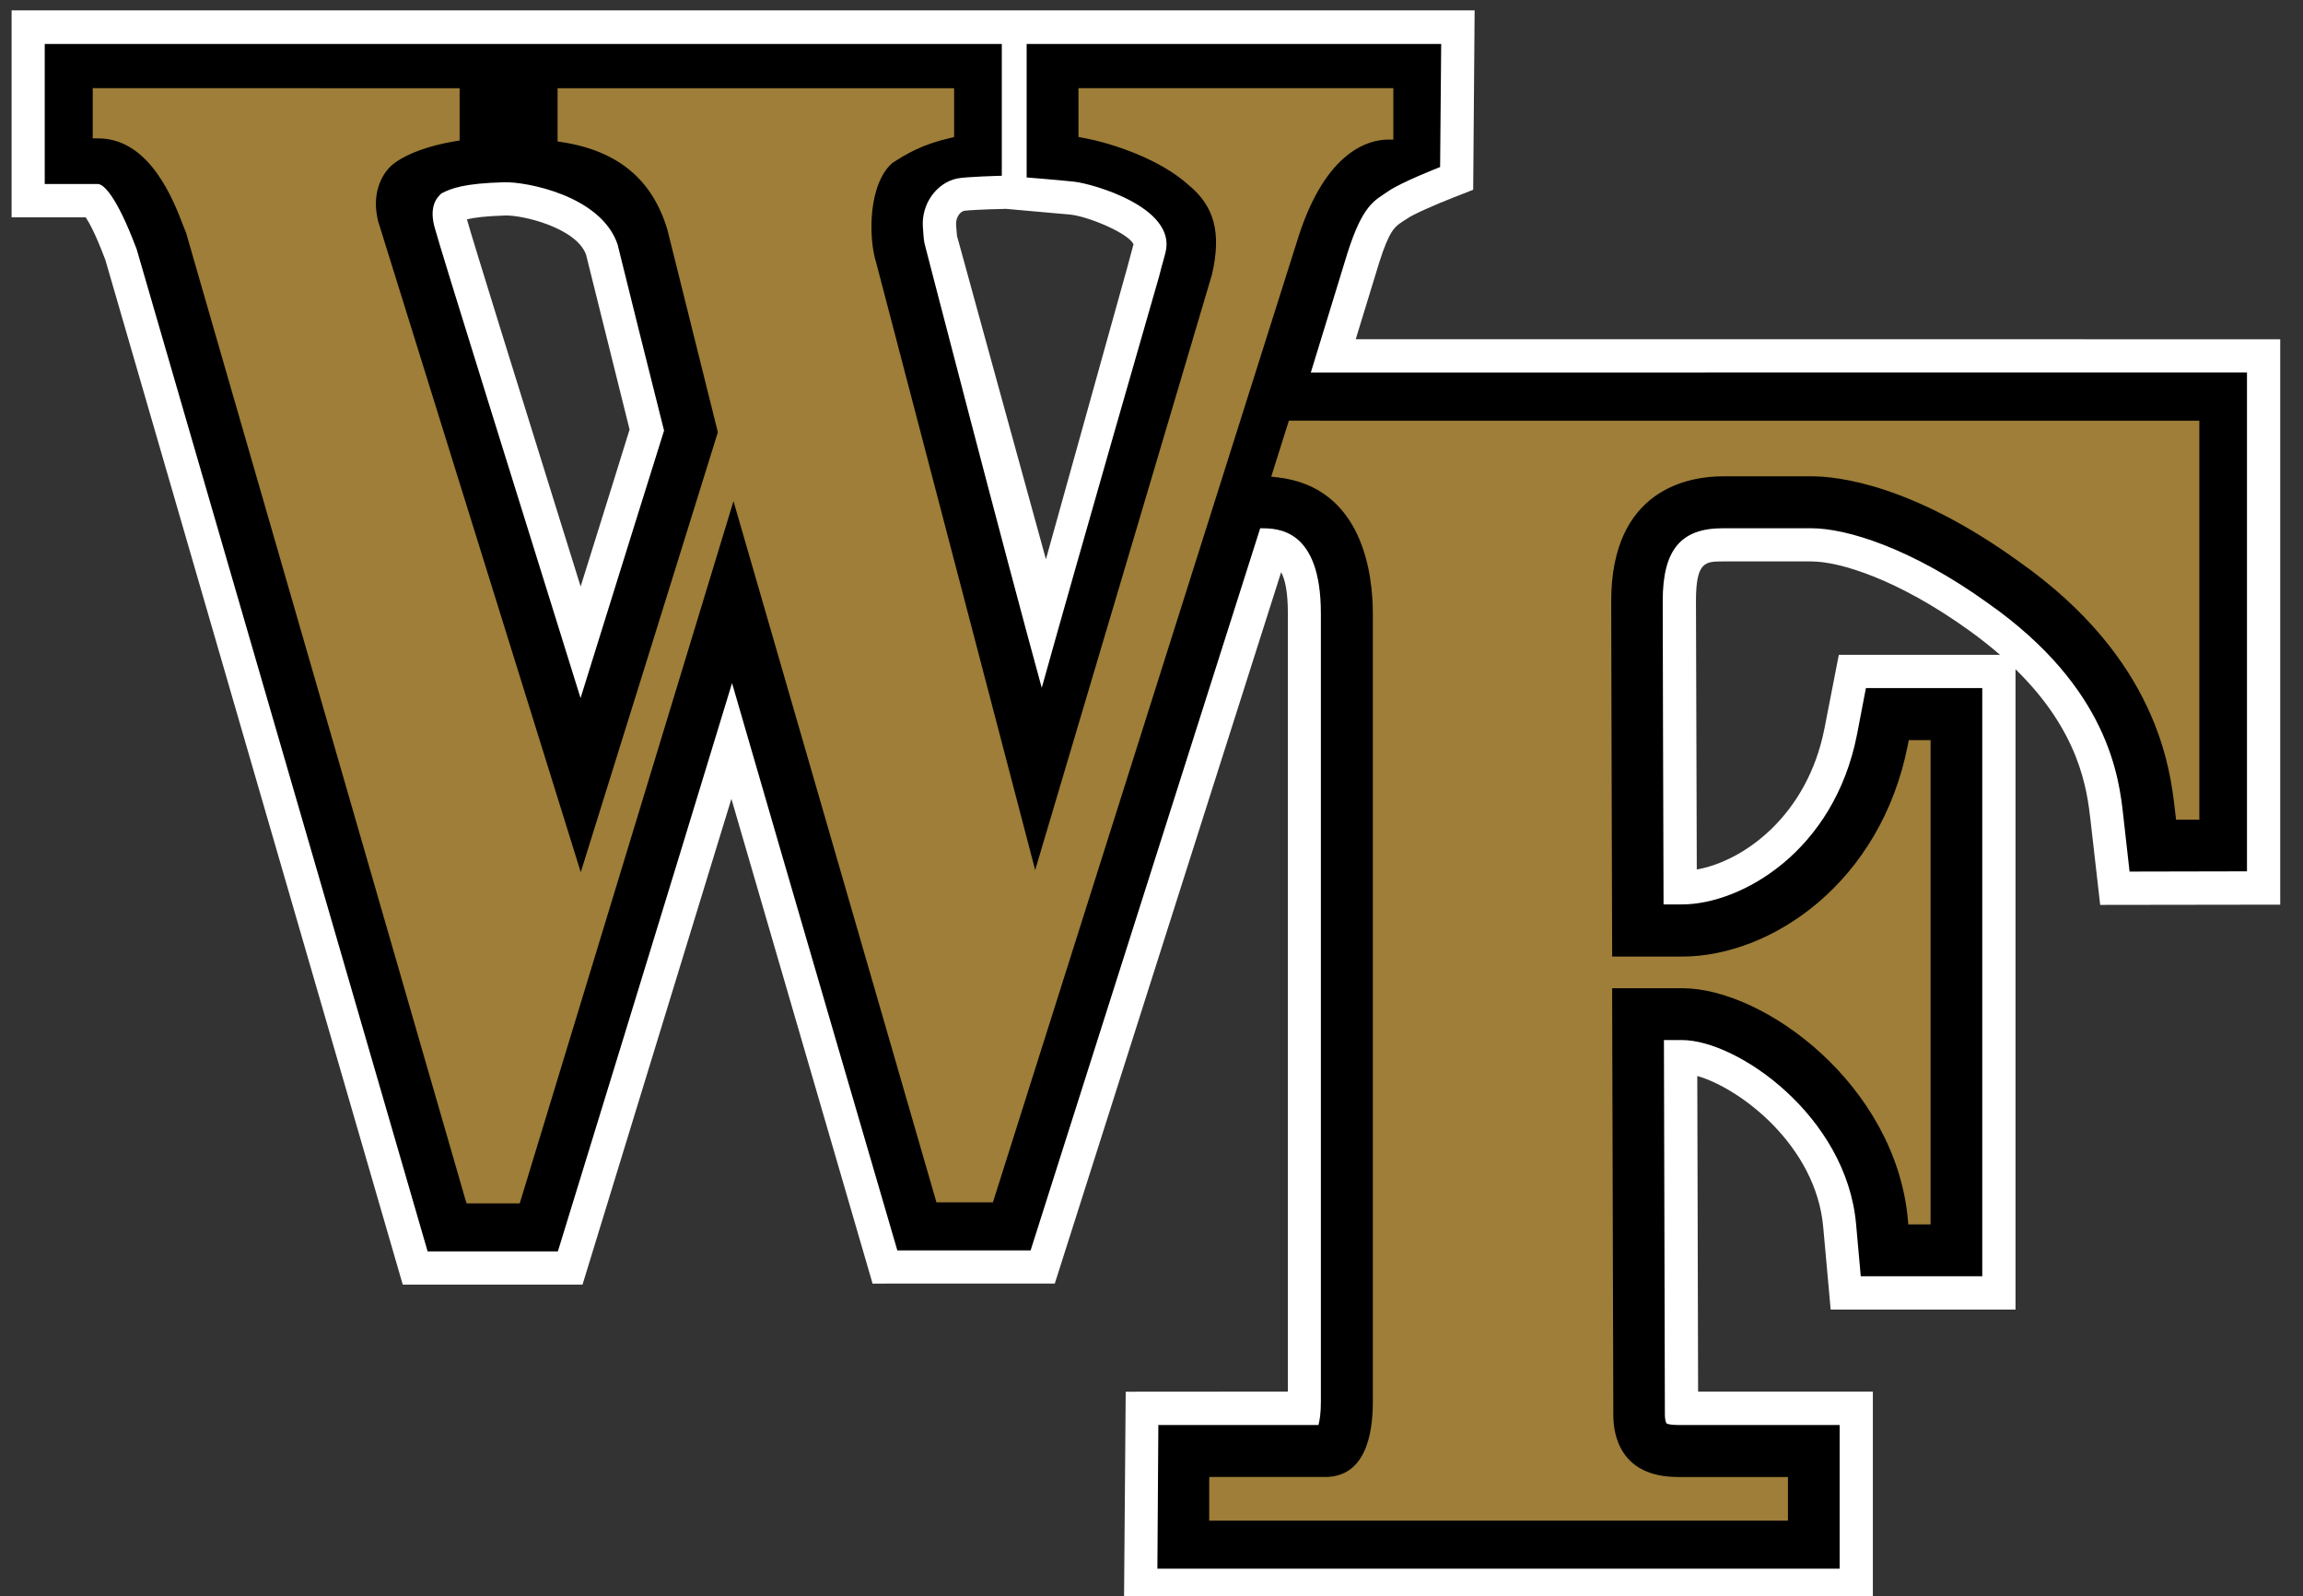 <svg height="52pt" viewBox="0 0 75 52" width="75pt" xmlns="http://www.w3.org/2000/svg"><rect x="0" y="0" width="75" height="52" fill="#333333" stroke="none"/><path d="m59.883 21.332-.465 2.387c-.559 2.867-2.652 4.34-4.16 4.605-.004-1.781-.027-8.75-.027-8.75 0-1.285.312-1.285.879-1.285h2.879c.934 0 2.832.59 5.129 2.242.379.27.707.535 1.016.801zm-23.176-12.602c.004-.023-1.551 5.566-2.645 9.488-1.121-4.066-2.875-10.457-2.875-10.457s-.016-.039-.02-.059c0-.004-.023-.281-.023-.281l-.008-.102c0-.012 0-.023 0-.031 0-.219.133-.391.266-.422.137-.02.762-.051 1.246-.059 0 0 .09-.004.109-.004.289.027 2.105.188 2.105.188.59.062 1.91.617 2.051.969-.012.035-.207.77-.207.77m-17.797 10.375c-.266-.859-.578-1.855-.578-1.855-1.449-4.652-2.941-9.441-3.125-10.105.227-.055.582-.105 1.246-.125.559-.02 2.312.398 2.633 1.273.035.145 1.285 5.172 1.418 5.699-.07.238-.895 2.875-1.594 5.113m25.242-8.055.758-2.477c.336-1.07.52-1.191.75-1.344l.168-.109c.184-.133.91-.453 1.469-.672l.68-.266.047-5.844h-47.645v6.742h2.414c.121.184.32.547.609 1.309 0 0 .016.039.027.066.027.098 9.688 33.391 9.688 33.391h5.855s3.445-11.25 4.848-15.824c1.332 4.578 4.598 15.793 4.598 15.793l.809-.004h5.125s6.734-21.164 7.371-23.172c.129.238.219.641.219 1.34v25.352c-1.305 0-5.281.004-5.281.004l-.055 6.848h24.387v-6.852h-5.691c-.004-.863-.023-8.5-.027-10.281 1.398.398 3.867 2.266 4.102 4.926l.242 2.684h6.02v-20.859c2.09 2.039 2.328 3.918 2.441 4.91 0 0 .316 2.766.316 2.766l5.863-.008v-18.418zm0 0" fill="#fff"/><path d="m18.906 22.738c-1.918-6.172-4.539-14.535-4.758-15.352-.215-.809.219-1.047.219-1.082.332-.172.75-.332 2.055-.367.695-.02 3.137.422 3.688 2.016.031.137 1.297 5.223 1.516 6.074-.18.566-1.438 4.598-2.719 8.711m23.781-10.602 1.188-3.875c.512-1.621.898-1.727 1.328-2.027.422-.297 1.695-.793 1.695-.793l.035-4.008h-13.5v4.348s.949.074 1.543.137c.59.062 3.324.828 2.984 2.285-.055.23-.121.426-.211.793-.031.109-2.613 9.066-3.824 13.41-1.234-4.484-3.785-14.348-3.785-14.348l-.008-.035c-.055-.168-.062-.398-.078-.621-.055-.758.441-1.441 1.109-1.586.285-.062 1.461-.09 1.461-.09v-4.293h-31.168v4.562h1.73c.199 0 .621.438 1.219 2.008 0 0 .023.055.043.109.047.156 9.477 32.652 9.477 32.652h4.242s3.664-11.902 5.672-18.512c1.914 6.613 5.383 18.48 5.383 18.48h4.34l7.477-23.523h.023c.531 0 1.953 0 1.953 2.773v25.684c0 .367-.039.605-.078.754-.754 0-5.215 0-5.215 0l-.031 4.68h22.219v-4.68h-5.27c-.258 0-.352-.039-.371-.055-.023-.039-.051-.145-.051-.266 0-.004-.023-8.398-.031-12.219h.586c1.805 0 5.359 2.477 5.672 5.996l.152 1.699h3.957v-19.16h-3.789l-.289 1.508c-.746 3.82-3.781 5.539-5.703 5.539h-.598c-.012-2.633-.027-9.887-.027-9.887 0-1.66.586-2.367 1.957-2.367h2.879c1.145 0 3.258.641 5.762 2.445 3.934 2.766 4.266 5.688 4.402 6.934l.203 1.805 3.824-.008v-16.25zm0 0"/><path d="m3.02 2.871v1.637h.176c1.688 0 2.461 2.023 2.789 2.891l.074.18c-.008-.012 9.098 31.5 9.098 31.5l.039.121h1.73s6.641-21.812 6.961-22.875c.309 1.066 6.609 22.84 6.609 22.84h1.84l9.938-31.414c.914-2.891 2.355-3.203 2.93-3.203h.172v-1.676h-10.254v1.59l.145.027c1.078.199 2.555.742 3.414 1.516.867.699 1.102 1.57.789 2.934.004-.008-4.777 16.109-5.758 19.402-.293-1.125-5.18-19.793-5.18-19.793-.098-.316-.152-.73-.152-1.16 0-.801.195-1.664.68-2.078.453-.297.992-.613 1.875-.812l.137-.035v-1.59h-12.914v1.734l.145.023c1.816.281 2.941 1.215 3.43 2.848 0-.008 1.523 6.117 1.645 6.602-.023.09-4.156 13.352-4.465 14.332-.312-1.004-6.598-21.203-6.598-21.203-.047-.199-.074-.391-.074-.562 0-.609.27-1.086.598-1.328.43-.324 1.156-.582 1.984-.719l.145-.023v-1.703zm38.953 10.832-.574 1.824.207.023c2.801.32 3.102 3.203 3.102 4.434v25.684c0 1.117-.27 2.445-1.555 2.445h-3.77l-.004.172v1.25h18.848v-1.422h-3.582c-1.902 0-2.105-1.402-2.105-2.012 0 0-.035-12.316-.039-13.91h2.277c2.688 0 6.957 3.164 7.355 7.539l.012.156h.727v-15.777h-.711l-.027.141c-.871 4.488-4.438 6.91-7.355 6.91h-2.277c-.004-.336-.031-11.574-.031-11.574 0-3.668 2.547-4.07 3.641-4.07h2.879c.875 0 3.285.273 6.742 2.766 4.543 3.191 4.945 6.773 5.098 8.121l.035.297h.758v-12.996zm0 0" fill="#9e7e38"/></svg>